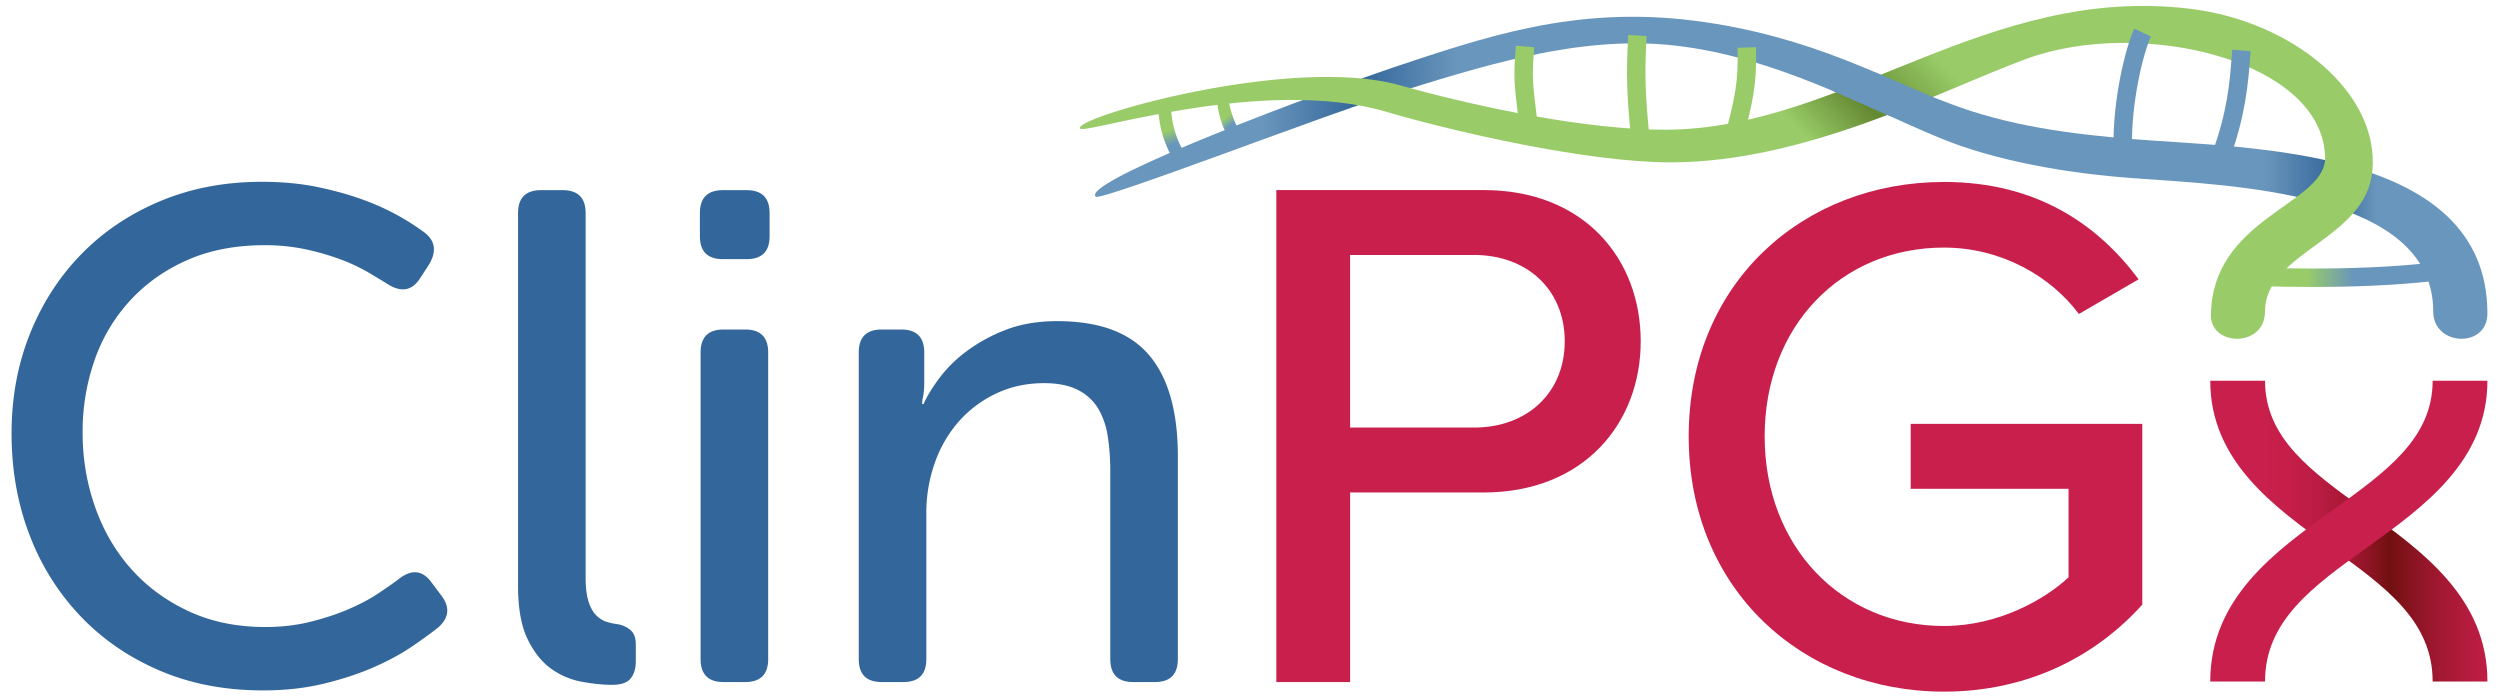 <svg xmlns="http://www.w3.org/2000/svg" xmlns:xlink="http://www.w3.org/1999/xlink" viewBox="0 0 122 34">
<defs>
<linearGradient id="l-b" x1="53.437" x2="121.386" y1="8.676" y2="8.676" gradientUnits="userSpaceOnUse">
<stop offset=".12" stop-color="#6996bc"/>
<stop offset=".19" stop-color="#33669a"/>
<stop offset=".26" stop-color="#6996bc"/>
<stop offset=".84" stop-color="#6996bc"/>
<stop offset=".89" stop-color="#33669a"/>
<stop offset=".92" stop-color="#6996bc"/>
</linearGradient>
<linearGradient id="l-c" x1="69.02" x2="101.961" y1="23.16" y2="-8.65" gradientUnits="userSpaceOnUse">
<stop offset=".55" stop-color="#99cc68"/>
<stop offset=".62" stop-color="#648831"/>
<stop offset=".71" stop-color="#99cc68"/>
</linearGradient>
<linearGradient id="l-d" x1="111.955" x2="105.341" y1="21.2" y2="21.737" gradientTransform="rotate(4 226.387 92.44)" gradientUnits="userSpaceOnUse">
<stop offset=".352" stop-color="#6996bc"/>
<stop offset=".7" stop-color="#99cc68"/>
</linearGradient>
<linearGradient xlink:href="#l-d" id="l-e" x1="108.887" x2="108.887" y1="6.299" y2="2.989"/>
<linearGradient xlink:href="#l-d" id="l-f" x1="84.939" x2="84.939" y1="2.003" y2="6.696"/>
<linearGradient xlink:href="#l-d" id="l-g" x1="79.949" x2="79.949" y1="2.003" y2="6.696"/>
<linearGradient xlink:href="#l-d" id="l-h" x1="74.485" x2="74.485" y1="2.266" y2="5.871"/>
<linearGradient xlink:href="#l-d" id="l-i" x1="104.055" x2="104.055" y1="6.299" y2="2.989"/>
<linearGradient xlink:href="#l-d" id="l-j" x1="98.757" x2="98.757" y1="6.299" y2="2.989"/>
<linearGradient xlink:href="#l-d" id="l-k" x1="103.02" x2="103.02" y1="-141.079" y2="-144.389" gradientTransform="matrix(.81 -.587 .229 .316 9.353 111.429)"/>
<linearGradient xlink:href="#l-d" id="l-l" x1="80.732" x2="80.732" y1="-54.331" y2="-57.641" gradientTransform="matrix(.932 -.362 .225 .581 -5.391 68.46)"/>
<linearGradient id="l-m" x1="10637.551" x2="10652.626" y1="10.989" y2="10.989" gradientTransform="matrix(-.897 0 0 .876 9665.573 16.289)" gradientUnits="userSpaceOnUse">
<stop offset="0" stop-color="#c91f4c"/>
<stop offset=".108" stop-color="#c41e49"/>
<stop offset=".22" stop-color="#b81c40"/>
<stop offset=".334" stop-color="#a31832"/>
<stop offset=".449" stop-color="#86131f"/>
<stop offset=".517" stop-color="#721011"/>
<stop offset=".522" stop-color="#741012"/>
<stop offset=".604" stop-color="#921527"/>
<stop offset=".689" stop-color="#aa1937"/>
<stop offset=".78" stop-color="#bb1c43"/>
<stop offset=".878" stop-color="#c51e49"/>
<stop offset="1" stop-color="#c91f4c"/>
</linearGradient>
<style>.l{fill:#c91f4c}</style>
</defs>
<path fill="url(#l-b)" d="M104.111 6.791c-3.075-.25-6.13-.648-9.002-1.752-2.897-1.053-6.61-3.296-12.46-4.032C76.8.27 72.411 1.826 67.934 3.31c-5.977 2.07-15.21 5.662-14.454 6.293.43.152 11.447-4.093 14.26-4.954 4.432-1.37 9.287-2.983 14.077-2.417 4.864.574 9.083 2.942 12.839 4.498 2.724 1.128 6.243 1.733 9.425 1.963 4.974.36 14.66.695 14.66 6.503 0 1.715 2.645 1.812 2.645.105 0-8.148-11.688-8.057-17.275-8.51Z"/>
<path fill="url(#l-c)" d="M106.943.436C96.949-.812 89.978 6.301 81.278 6.33c-3.725.012-8.947-1.043-12.978-2.173-5.356-1.5-16.117 1.636-15.582 2.122.293.266 8.956-2.587 14.936-.823 3.11.917 9.714 2.467 13.875 2.467 6.594 0 13.181-3.507 17.339-5.044 5.594-2.067 14.66.068 14.597 4.933-.183 2.187-5.522 2.884-5.572 7.567-.017 1.536 2.639 1.596 2.639-.184 0-2.904 4.928-3.488 5.24-6.855.355-3.806-3.87-7.283-8.829-7.903Z"/>
<path fill="#6996bc" d="m91.548 3.543-2.135.884 2.749 1.212 2.168-.9-2.782-1.196z"/>
<path fill="url(#l-d)" d="m109.6 13.933.048-.899c.05.003 5.057.26 9.13-.229l.107.894c-4.151.498-9.234.237-9.285.234Z"/>
<path fill="url(#l-e)" d="m108.785 7.811-.842-.316c.754-2.012.873-3.551.96-4.675l.031-.396.897.078-.031.387c-.086 1.111-.215 2.79-1.015 4.922Z"/>
<path fill="url(#l-f)" d="m85.048 6.847-.87-.23c.473-1.797.663-2.593.616-4.288l.9-.024c.05 1.814-.163 2.703-.646 4.542Z"/>
<path fill="url(#l-g)" d="M79.605 6.827c-.221-2.147-.255-3.295-.147-5.119l.898.053c-.104 1.767-.072 2.882.144 4.973l-.895.093Z"/>
<path fill="url(#l-h)" d="m74.173 6.397-.089-.731c-.194-1.587-.234-1.918-.107-3.435l.897.075c-.12 1.425-.09 1.669.103 3.25l.09.734-.894.107Z"/>
<path fill="url(#l-i)" d="M103.143 7.179c-.051-2.238.567-4.84 1.013-5.782l.813.385c-.418.882-.972 3.355-.927 5.376l-.9.02Z"/>
<path fill="url(#j)" d="M98.286 6.662c-.296-1.721-.216-3.163.256-4.673l.86.268c-.434 1.386-.502 2.658-.23 4.253l-.886.152Z"/>
<path fill="url(#l-k)" d="M60.155 7.02c-.541-.687-.788-1.763-.752-2.244l.548-.21c-.034.45.219 1.458.708 2.08l-.504.374Z"/>
<path fill="url(#l-l)" d="M57.411 8.046c-.58-.925-.853-1.782-.886-2.778l.62-.061c.03.914.272 1.67.808 2.526l-.542.313Z"/>
<path fill="url(#l-m)" d="M121.386 33.259h-2.673c0-2.967-2.317-4.63-5-6.557-2.743-1.97-5.853-4.204-5.853-8.122h2.674c0 2.81 2.259 4.431 4.875 6.31 2.802 2.012 5.977 4.293 5.977 8.369Z"/>
<path class="l" d="M107.86 33.259h2.674c0-2.967 2.317-4.63 4.999-6.557 2.744-1.97 5.853-4.204 5.853-8.122h-2.673c0 2.81-2.26 4.431-4.875 6.31-2.802 2.012-5.978 4.293-5.978 8.369Z"/>
<path fill="#33669a" d="M.564 21.146c0-1.745.3-3.366.9-4.862s1.44-2.794 2.517-3.893c1.077-1.1 2.363-1.96 3.859-2.584 1.496-.623 3.14-.935 4.93-.935 1.02 0 1.955.09 2.805.272.85.181 1.604.397 2.26.646a11.723 11.723 0 0 1 2.89 1.564c.522.408.59.93.205 1.564l-.442.68c-.385.59-.907.68-1.564.272-.25-.158-.567-.351-.952-.578a8.859 8.859 0 0 0-1.343-.63 12.153 12.153 0 0 0-1.7-.492 9.468 9.468 0 0 0-2.023-.204c-1.406 0-2.652.238-3.74.714s-2.018 1.128-2.788 1.955a8.319 8.319 0 0 0-1.751 2.907 10.545 10.545 0 0 0-.595 3.57c0 1.27.204 2.482.612 3.638.408 1.156.998 2.165 1.768 3.026s1.705 1.547 2.805 2.057 2.34.765 3.723.765c.793 0 1.53-.085 2.21-.255.68-.17 1.297-.374 1.853-.612s1.037-.493 1.445-.765.748-.51 1.02-.714c.612-.476 1.134-.43 1.564.136l.51.68c.43.567.374 1.088-.17 1.564-.317.25-.731.55-1.241.9-.51.352-1.122.687-1.836 1.004-.714.318-1.53.59-2.448.816-.918.226-1.921.34-3.01.34-1.858 0-3.541-.323-5.048-.97-1.508-.645-2.8-1.534-3.876-2.668a11.795 11.795 0 0 1-2.482-3.978c-.579-1.518-.867-3.162-.867-4.93Zm24.717-10.744c0-.748.374-1.122 1.122-1.122h1.054c.748 0 1.122.374 1.122 1.122v17.782c0 .476.046.862.137 1.156.09.295.215.521.374.68.158.159.328.267.51.323.18.057.362.097.544.119.249.045.459.142.628.289.17.148.255.38.255.697v.816c0 .363-.085.646-.255.85s-.47.306-.9.306c-.454 0-.953-.051-1.497-.153s-1.042-.317-1.496-.646c-.453-.328-.833-.81-1.139-1.445-.305-.634-.459-1.496-.459-2.584v-18.19Zm9.996 2.244c-.748 0-1.122-.374-1.122-1.122v-1.122c0-.748.374-1.122 1.122-1.122h1.157c.748 0 1.122.374 1.122 1.122v1.122c0 .748-.374 1.122-1.122 1.122h-1.157Zm-1.088 4.556c0-.748.374-1.122 1.122-1.122h1.054c.748 0 1.122.374 1.122 1.122v14.96c0 .748-.374 1.122-1.122 1.122h-1.054c-.748 0-1.122-.374-1.122-1.122v-14.96Zm7.718 0c0-.748.374-1.122 1.122-1.122h.952c.748 0 1.122.374 1.122 1.122v1.53c0 .227-.023.454-.068.68-.022.09-.034.193-.034.306h.068c.159-.362.413-.782.765-1.258a6.51 6.51 0 0 1 1.344-1.326 8.008 8.008 0 0 1 1.903-1.037c.726-.283 1.564-.425 2.517-.425 2.04 0 3.53.55 4.47 1.649.94 1.1 1.411 2.748 1.411 4.947v9.894c0 .748-.374 1.122-1.122 1.122h-1.053c-.748 0-1.122-.374-1.122-1.122v-9.146c0-.612-.04-1.178-.12-1.7a3.799 3.799 0 0 0-.459-1.36 2.421 2.421 0 0 0-.986-.918c-.43-.226-.986-.34-1.666-.34-.839 0-1.61.164-2.311.493a5.624 5.624 0 0 0-1.82 1.343 6.09 6.09 0 0 0-1.19 2.023 7.285 7.285 0 0 0-.425 2.499v7.106c0 .748-.374 1.122-1.122 1.122h-1.054c-.748 0-1.122-.374-1.122-1.122v-14.96Z"/>
<path class="l" d="M62.285 33.284V9.275H72.4c4.932 0 7.667 3.383 7.667 7.379s-2.771 7.379-7.667 7.379h-6.514v9.25h-3.6Zm9.647-20.841h-6.047v8.422h6.047c2.591 0 4.427-1.692 4.427-4.211s-1.836-4.212-4.427-4.212Zm22.93-3.564c4.5 0 7.488 2.052 9.503 4.751l-2.916 1.692c-1.368-1.836-3.78-3.24-6.587-3.24-5.004 0-8.747 3.816-8.747 9.215 0 5.364 3.743 9.251 8.747 9.251 2.663 0 4.932-1.296 6.083-2.376v-4.319h-7.703v-3.168h11.303v8.82c-2.304 2.555-5.615 4.247-9.683 4.247-6.875 0-12.454-4.968-12.454-12.455S87.988 8.88 94.862 8.88Z"/>
</svg>
